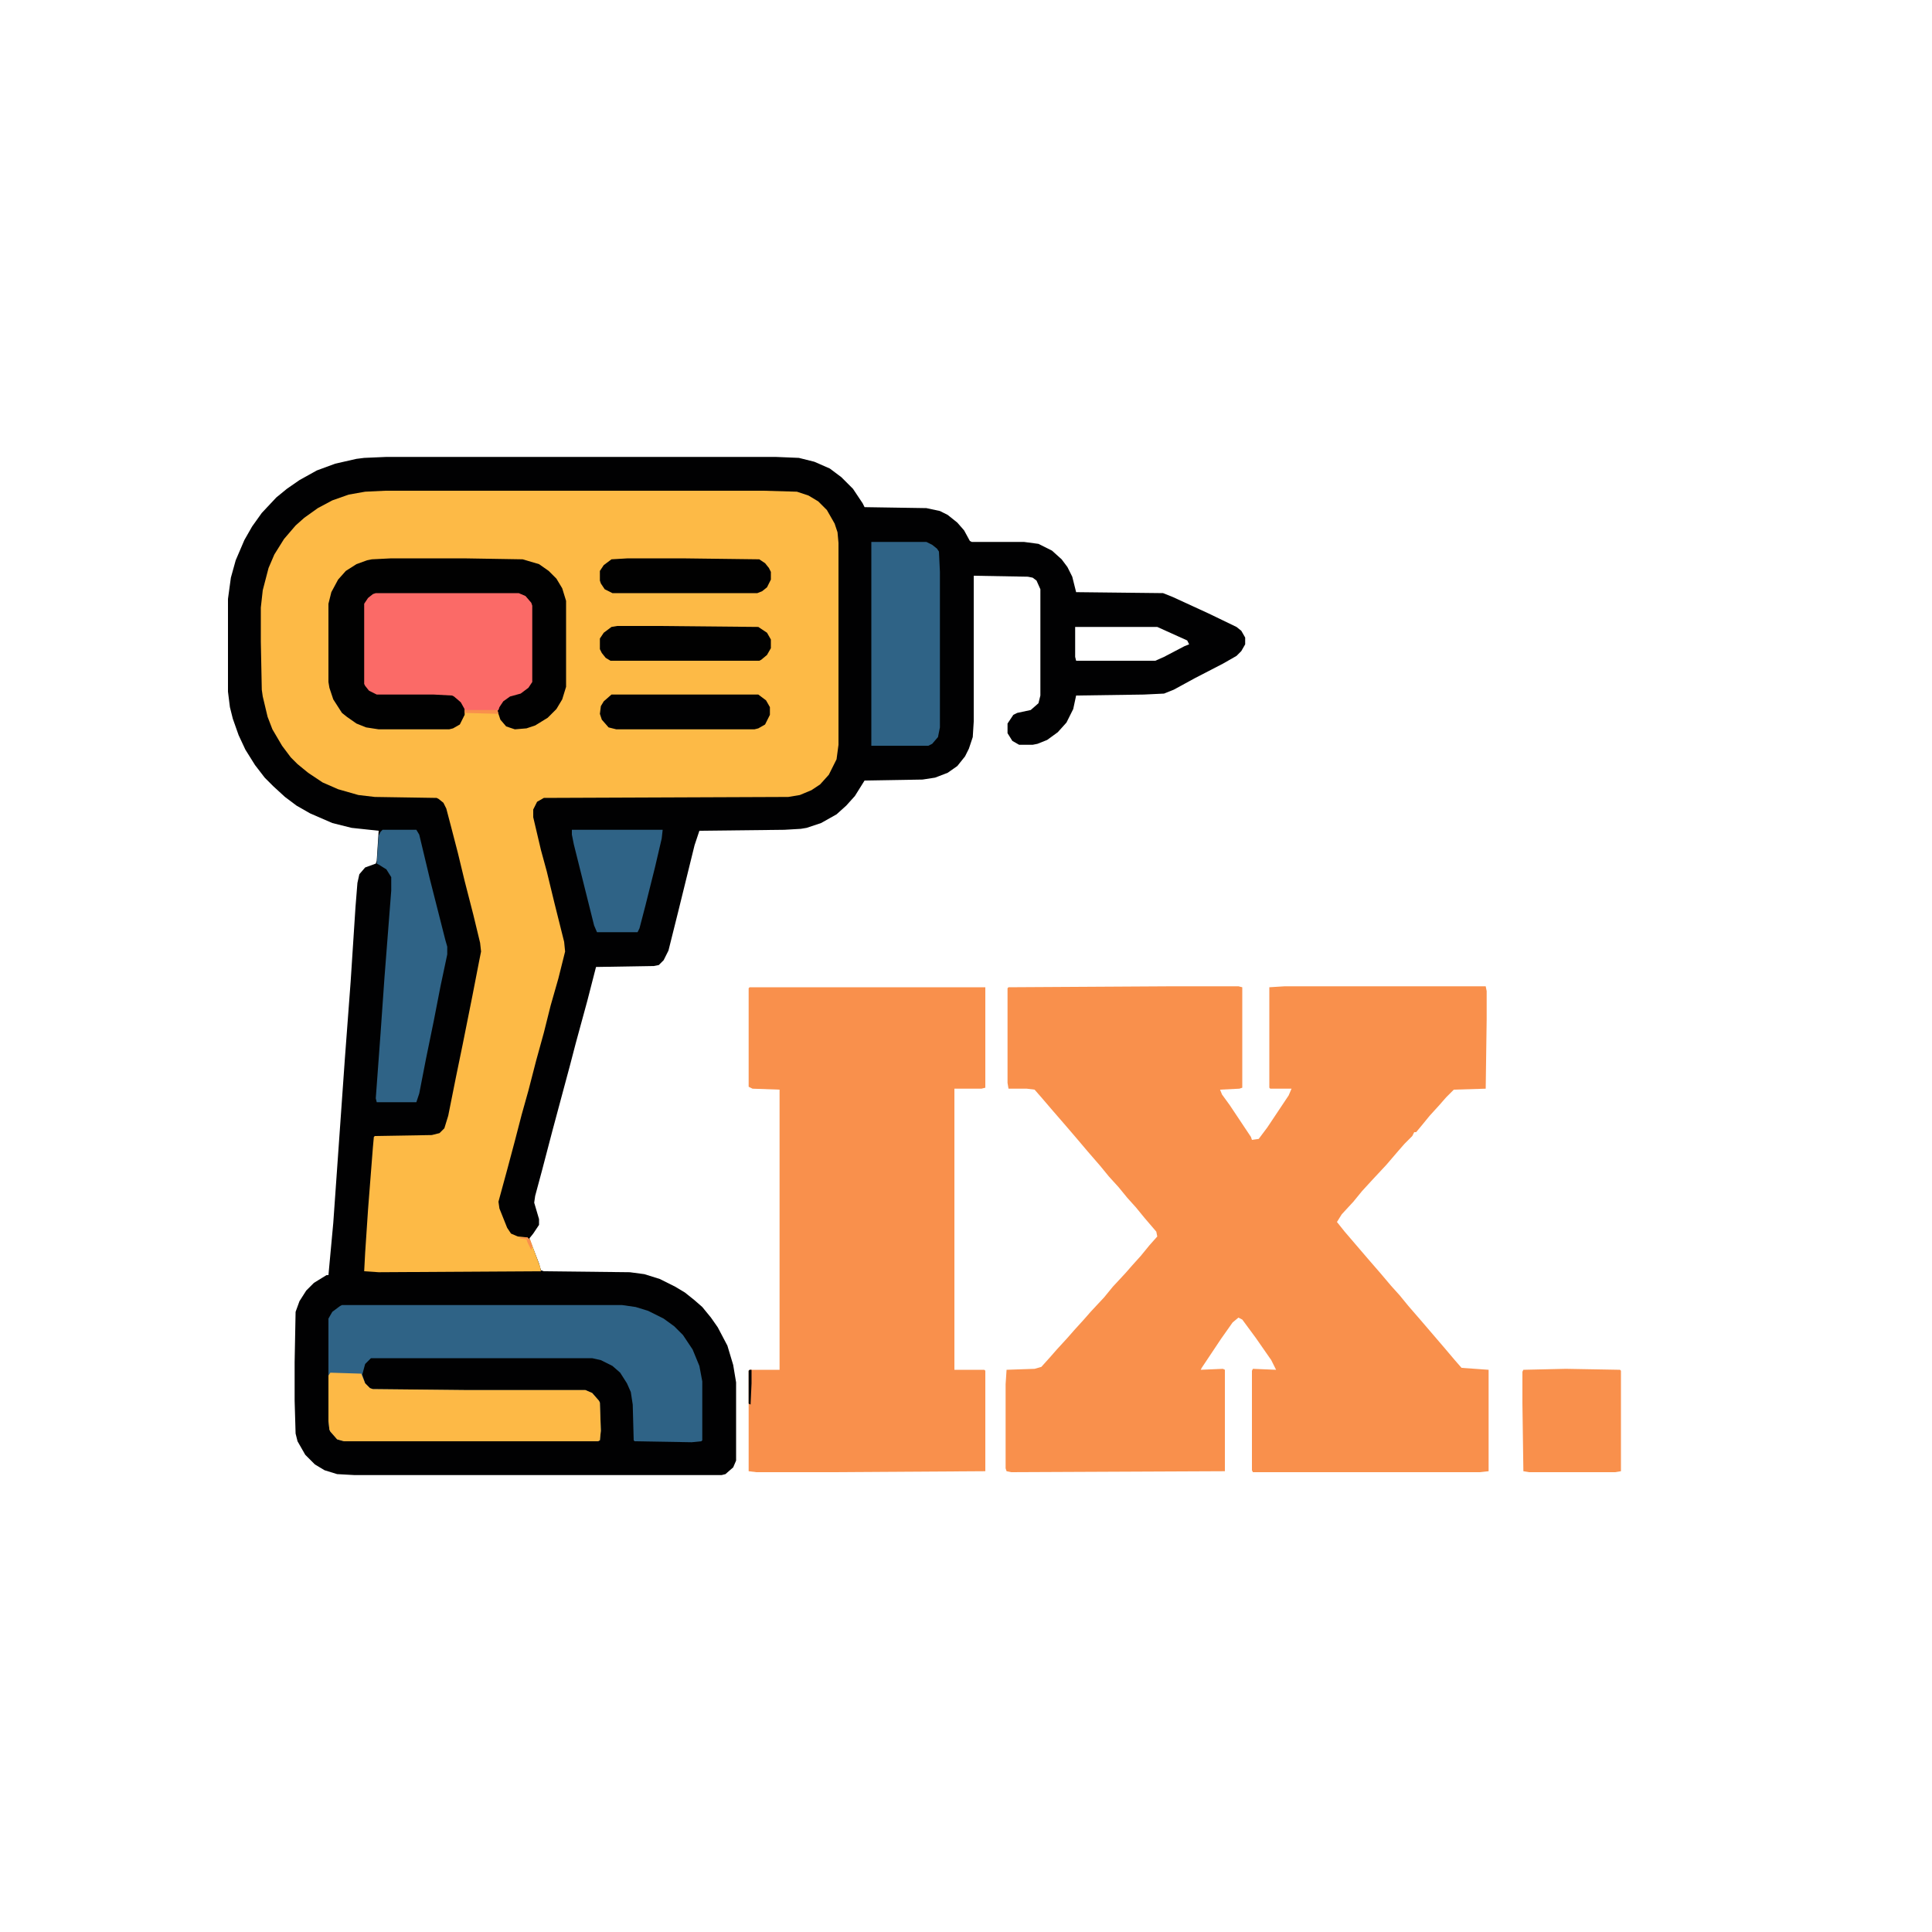 <?xml version="1.0" encoding="UTF-8"?>
<svg version="1.1" viewBox="0 0 2000 2000" width="130" height="130" xmlns="http://www.w3.org/2000/svg">
<path transform="translate(400,473)" d="m0 0h403l24 1 16 4 16 7 12 9 12 12 10 15 2 4 64 1 14 3 8 4 10 8 7 8 6 11 2 1h54l15 2 14 7 10 9 6 8 5 10 4 16 90 1 10 4 37 17 29 14 5 4 4 7v7l-4 7-5 5-14 8-29 15-22 12-10 4-21 1-70 1-3 14-7 14-9 10-11 8-10 4-5 1h-14l-7-4-5-8v-10l6-9 4-2 14-3 8-7 2-8v-110l-4-9-4-3-5-1-56-1v151l-1 16-4 12-4 8-8 10-10 7-13 5-13 2-60 1-10 16-9 10-10 9-16 9-15 5-6 1-17 1-88 1-5 15-17 69-10 40-5 10-5 5-5 1-60 1-9 35-12 44-6 23-18 67-11 42-7 26-1 7 5 17v6l-6 9-4 5 10 26 2 7 3 1 89 1 15 2 16 5 16 8 10 6 10 8 8 7 9 11 7 10 10 19 6 20 3 18v81l-3 7-8 7-4 1h-380l-18-1-13-4-10-6-10-10-8-14-2-8-1-34v-40l1-52 4-11 7-11 8-8 13-8h2l5-54 12-170 6-80 5-77 2-25 2-9 6-7 11-4 1-3 2-31-28-3-20-5-23-10-14-8-12-9-12-11-9-9-10-13-10-16-7-15-6-17-3-12-2-16v-96l3-22 5-18 9-21 8-14 10-14 15-16 11-9 13-9 18-10 19-7 22-5 8-1zm713 176v31l1 4h82l9-4 21-11 5-2-2-4-31-14z" fill="#010102"/>
<path transform="translate(399,508)" d="m0 0h391l35 1 12 4 10 6 9 9 8 14 3 9 1 11v209l-2 15-8 16-9 10-9 6-12 5-12 2-253 1-7 4-4 8v8l8 34 6 22 8 33 10 40 1 10-7 28-8 28-7 28-8 29-8 31-7 25-7 27-8 30-9 33 1 7 8 20 4 6 7 3 10 1 3 3 10 27 1 5-168 1-15-1 1-19 3-45 5-64 1-11 1-1 59-1 8-2 5-5 4-13 8-40 7-34 10-50 7-36 2-10-1-9-7-29-9-35-7-29-7-27-5-19-3-6-5-4-2-1-64-1-17-2-21-6-16-7-15-10-11-9-7-7-9-12-10-17-5-13-5-21-1-7-1-50v-35l2-18 6-23 6-14 10-16 12-14 9-8 14-10 15-8 17-6 17-3z" fill="#FDBA46"/>
<path transform="translate(1214,1021)" d="m0 0h68l4 1v104l-3 1-20 1 2 5 8 11 22 33 1 3 7-1 9-12 22-33 3-7h-22l-1-1v-104l16-1h208l1 5v29l-1 72-33 1-8 8-7 8-10 11-9 11-5 6h-2l-2 4-8 8-7 8-12 14-14 15-11 12-9 11-12 13-5 8 8 10 24 28 13 15 11 13 9 10 9 11 13 15 24 28 11 13 7 8 28 2v105l-9 1h-235l-1-2v-103l1-2 24 1-5-10-16-23-14-19-4-2-6 5-12 17-20 30-1 2 23-1 2 1v105l-221 1-5-1-1-3v-87l1-15 29-1 7-2 9-10 7-8 11-12 7-8 10-11 7-8 14-15 9-11 13-14 7-8 9-10 9-11 8-9-1-5-12-14-9-11-9-10-9-11-10-11-9-11-13-15-11-13-12-14-13-15-12-14-7-8-8-1h-19l-1-6v-98l1-1z" fill="#F9904C"/>
<path transform="translate(776,1022)" d="m0 0h244v104l-4 1h-28v291h31l1 1v104l-160 1h-77l-8-1v-104l1-1h31v-290l-28-1-4-2v-102z" fill="#F9904C"/>
<path transform="translate(354,1351)" d="m0 0h290l14 2 13 4 16 8 11 8 9 9 10 15 7 17 3 16v61l-1 1-10 1-59-1-1-1-1-37-2-13-4-9-7-11-8-7-12-6-9-2h-229l-6 6-3 11 3 9 5 5 3 1 98 1h122l7 3 7 8 1 2 1 29-1 10-2 1h-263l-7-2-7-8-1-2-1-9v-106l4-7 8-6z" fill="#2F6386"/>
<path transform="translate(405,578)" d="m0 0h75l61 1 17 5 10 7 8 8 6 10 4 13v89l-4 13-6 10-9 9-13 8-9 3-12 1-9-3-6-7-3-9 3-7 5-6 7-4 9-2 8-6 3-5v-79l-3-6-6-5-4-1h-148l-6 3-4 5-1 2v83l4 6 8 4h59l19 1 8 6 4 5 1 2v8l-5 10-7 4-4 1h-73l-13-2-10-4-10-7-5-4-9-14-4-12-1-6v-81l3-12 7-13 8-9 11-7 11-4 5-1z" fill="#010101"/>
<path transform="translate(389,614)" d="m0 0h148l7 3 6 7 1 3v79l-4 6-8 6-11 3-7 5-4 6-1 3-2 1h-32l-5-9-7-6-2-1-19-1h-59l-8-4-4-5-1-2v-83l4-6 5-4z" fill="#FB6A67"/>
<path transform="translate(342,1421)" d="m0 0 32 1 4 10 5 5 3 1 98 1h122l7 3 7 8 1 2 1 29-1 10-2 1h-263l-7-2-7-8-1-2-1-9v-47z" fill="#FDB946"/>
<path transform="translate(902,561)" d="m0 0h57l6 3 5 4 2 3 1 21v161l-2 10-6 7-4 2h-59z" fill="#2F6386"/>
<path transform="translate(396,859)" d="m0 0h35l3 5 11 46 16 63 2 7v8l-7 33-7 36-8 39-7 36-3 9h-41l-1-4 5-68 4-57 7-90v-14l-5-8-8-5-2-1 2-29 2-4z" fill="#2F6386"/>
<path transform="translate(1621,1417)" d="m0 0 56 1 1 1v104l-6 1h-89l-6-1-1-70v-33l1-2z" fill="#F9904C"/>
<path transform="translate(592,859)" d="m0 0h94l-1 9-7 30-10 40-6 23-2 4h-42l-3-7-21-84-2-10z" fill="#2F6386"/>
<path transform="translate(633,719)" d="m0 0h152l8 6 4 7v8l-5 10-7 4-4 1h-143l-8-2-7-8-2-6 1-8 3-5z" fill="#010102"/>
<path transform="translate(650,578)" d="m0 0h56l80 1 6 4 4 5 2 4v8l-4 8-5 4-5 2h-150l-8-4-4-6-1-3v-10l4-6 8-6z" fill="#010101"/>
<path transform="translate(639,648)" d="m0 0h42l104 1 9 6 4 7v9l-4 7-6 5-2 1h-154l-5-3-4-5-2-4v-11l4-6 8-6z" fill="#010101"/>
<path transform="translate(776,1418)" d="m0 0h2v14l-1 22-2-1v-34z" fill="#020304"/>
<path transform="translate(481,735)" d="m0 0h34l1 4-35-1z" fill="#F9904C"/>
<path transform="translate(538,1281)" d="m0 0h8l3 3 2 6-1 4-4-8-1-3-7-1z" fill="#F9904C"/>
</svg>
